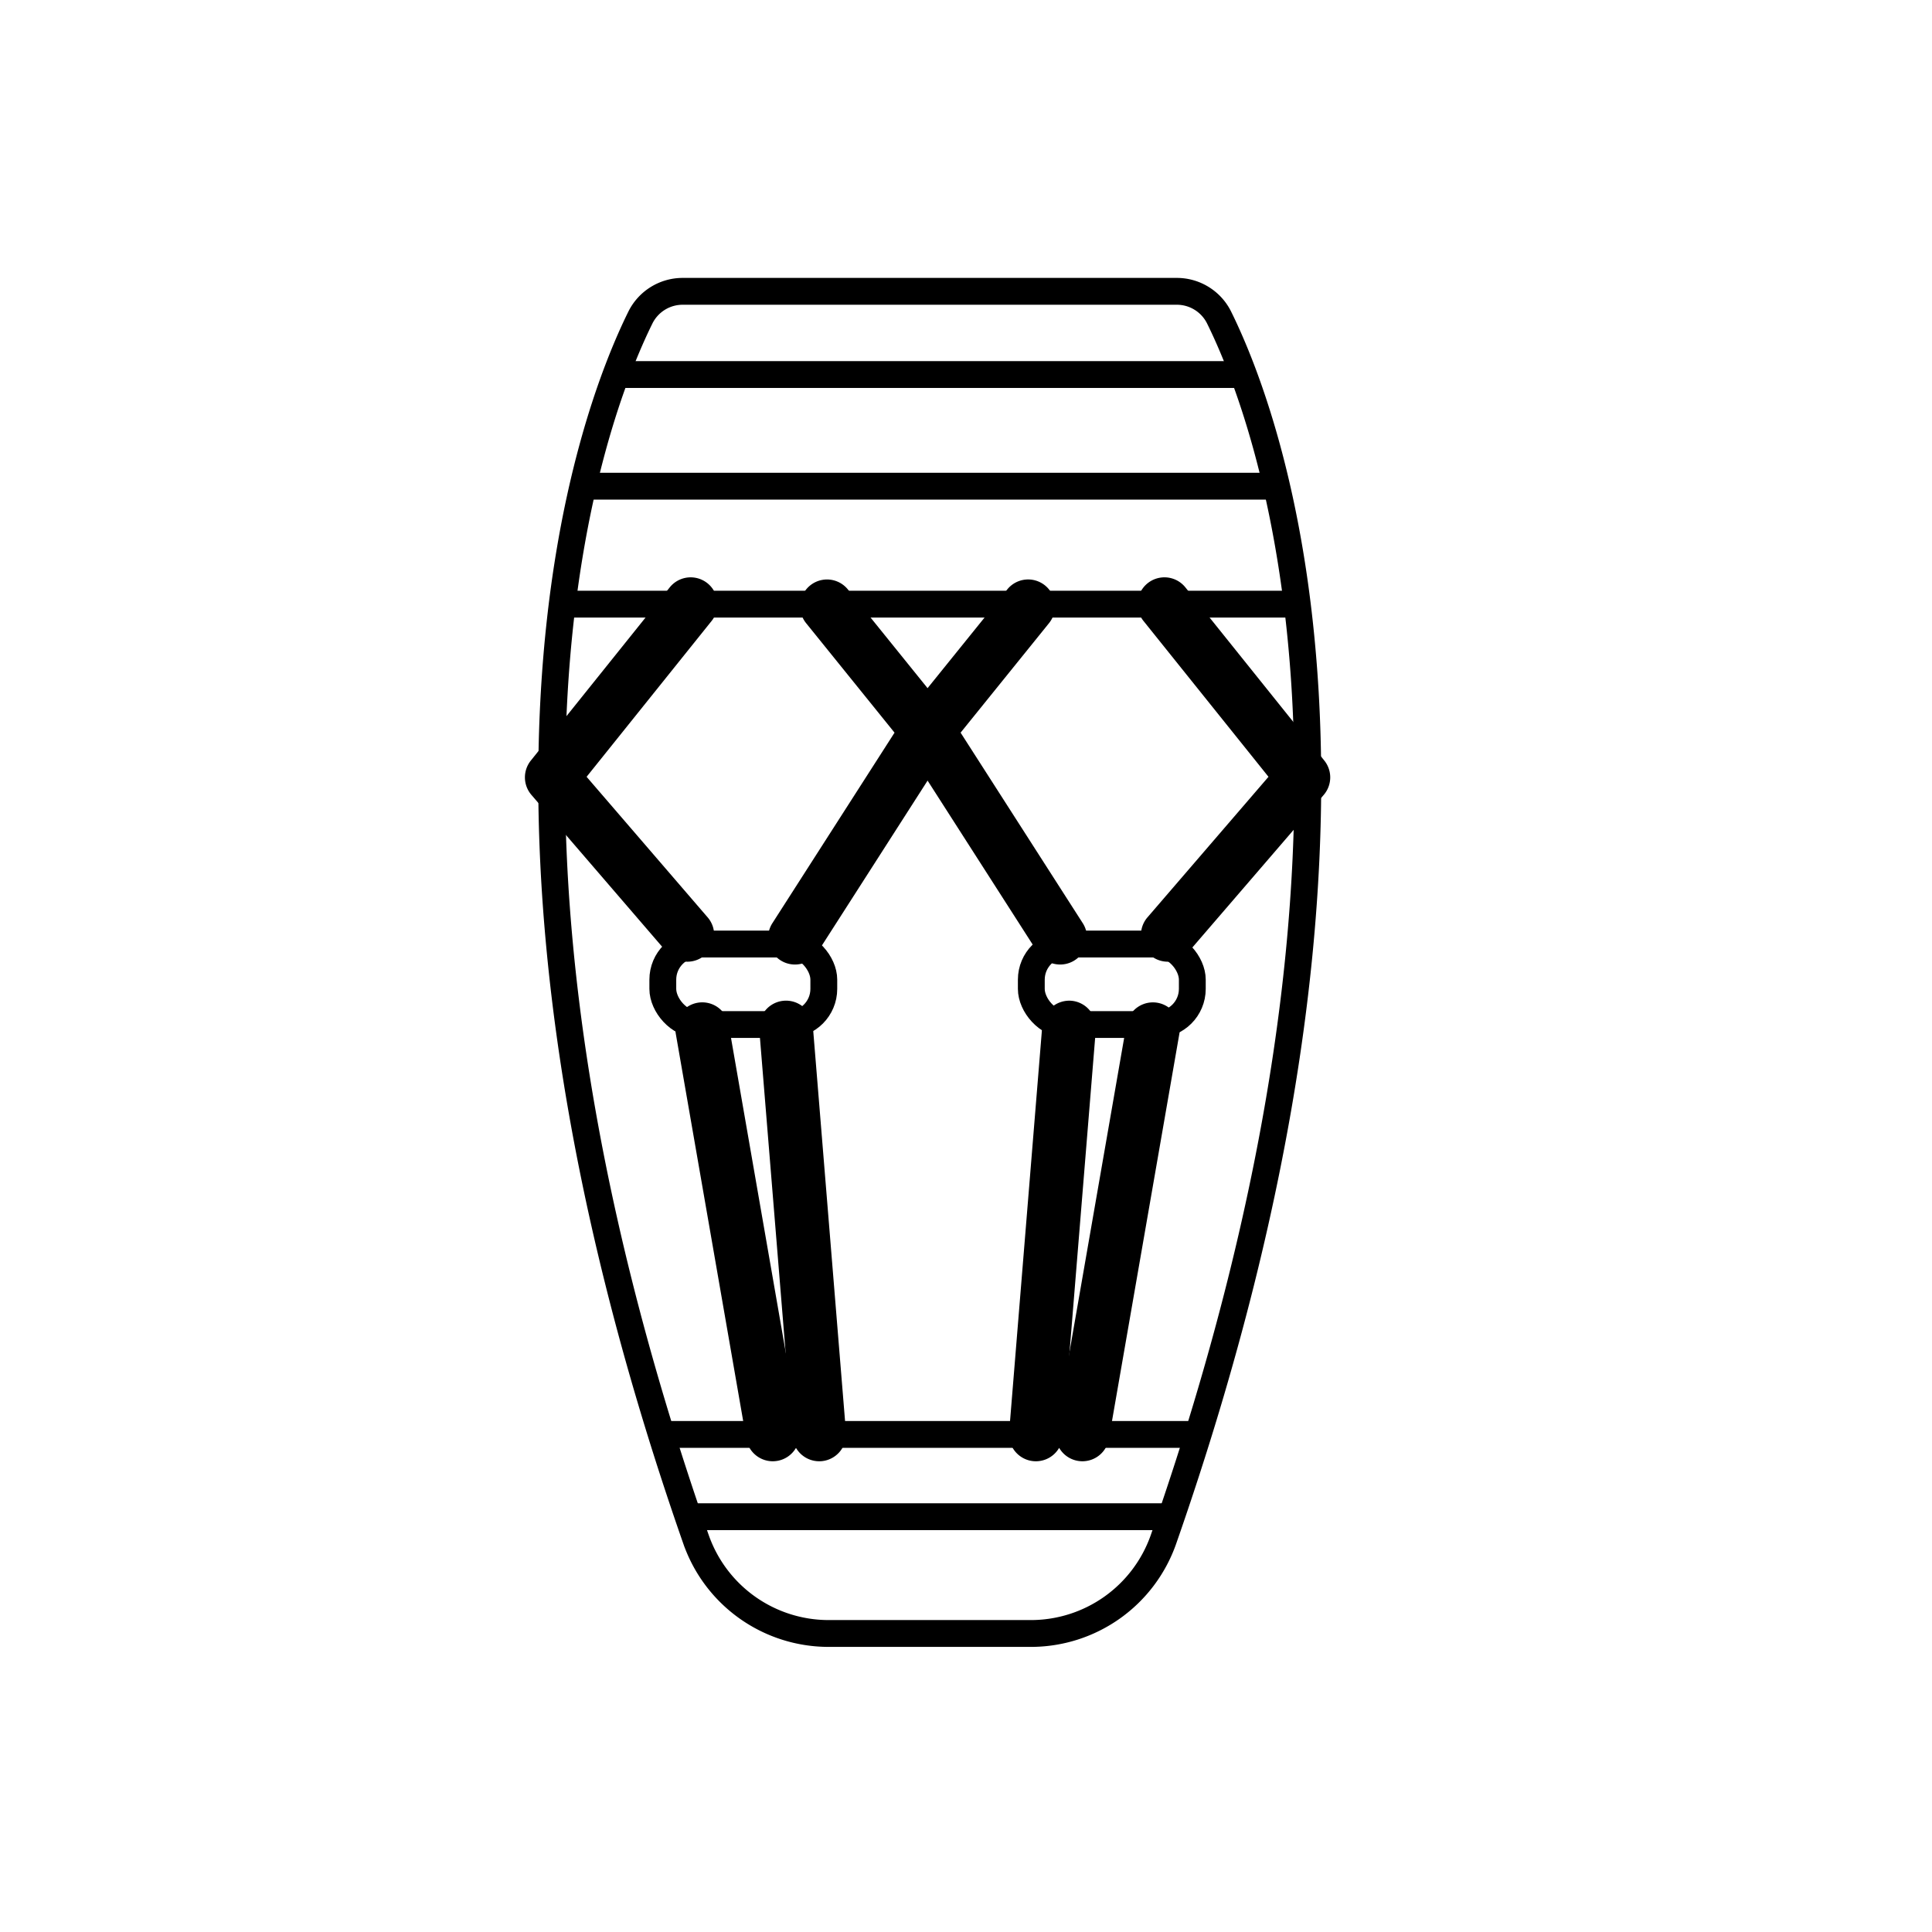 <svg id="emoji" viewBox="0 0 72 72" xmlns="http://www.w3.org/2000/svg" width="64" height="64">
  <g id="line-supplement">
    <path d="M29.625,35.945a1,1,0,0,1-.841-1.54l4.553-7.101L30.042,23.224a1,1,0,0,1,1.557-1.256l3.747,4.642a1,1,0,0,1,.064,1.168l-4.941,7.708A.999.999,0,0,1,29.625,35.945Z"/>
    <path d="M25.615,35.84a1,1,0,0,1-.758-.348L19.804,29.623a1.001,1.001,0,0,1-.022-1.278L24.959,21.89a1,1,0,0,1,1.56,1.252l-4.658,5.807,4.512,5.239a1,1,0,0,1-.758,1.652Z"/>
    <path d="M28.797,54.457a1.001,1.001,0,0,1-.984-.828L25.185,38.527a1,1,0,1,1,1.971-.344l2.628,15.102a1,1,0,0,1-.814,1.157A1.057,1.057,0,0,1,28.797,54.457Z"/>
    <path d="M30.529,54.457a1,1,0,0,1-.996-.919L28.296,38.373a1,1,0,0,1,1.994-.162L31.527,53.376a1.001,1.001,0,0,1-.916,1.078C30.584,54.456,30.557,54.457,30.529,54.457Z"/>
    <path d="M39.51,35.945a.999.999,0,0,1-.843-.46l-4.941-7.708a1,1,0,0,1,.064-1.168l3.747-4.642a1,1,0,0,1,1.557,1.256l-3.295,4.081,4.553,7.101a1,1,0,0,1-.841,1.54Z"/>
    <path d="M43.52,35.84a1,1,0,0,1-.758-1.652l4.511-5.239-4.658-5.807a1,1,0,0,1,1.561-1.252l5.178,6.455a1.001,1.001,0,0,1-.022,1.278l-5.053,5.869A.998.998,0,0,1,43.52,35.84Z"/>
    <path d="M40.339,54.457a1.036,1.036,0,0,1-.172-.015,1,1,0,0,1-.815-1.156L41.98,38.185a1,1,0,1,1,1.971.342l-2.627,15.101A1.001,1.001,0,0,1,40.339,54.457Z"/>
    <path d="M38.605,54.457c-.027,0-.055-.001-.082-.003a1.001,1.001,0,0,1-.916-1.078l1.237-15.165a1.011,1.011,0,0,1,1.078-.916,1.001,1.001,0,0,1,.916,1.078L39.602,53.538A1,1,0,0,1,38.605,54.457Z"/>
  </g>
  <g id="line">
    <path fill="none" stroke="#000" strokeMiterlimit="10" strokeWidth="2" d="M43.356,57.378C52.84,30.25,47.284,15.58,45.431,11.831a1.758,1.758,0,0,0-1.583-.974H25.45a1.758,1.758,0,0,0-1.583.974c-1.853,3.75-7.409,18.42,2.075,45.547a5.237,5.237,0,0,0,4.941,3.497h7.531A5.237,5.237,0,0,0,43.356,57.378Z"/>
    <line x1="21.725" x2="47.573" y1="18.119" y2="18.119" fill="none" stroke="#000" strokeLinecap="round" strokeMiterlimit="10" strokeWidth="2"/>
    <line x1="23.271" x2="46.34" y1="13.958" y2="13.958" fill="none" stroke="#000" strokeLinecap="round" strokeMiterlimit="10" strokeWidth="2"/>
    <line x1="20.953" x2="48.343" y1="22.515" y2="22.515" fill="none" stroke="#000" strokeLinecap="round" strokeMiterlimit="10" strokeWidth="2"/>
    <rect x="24.701" y="35.181" rx="1.328" width="6" height="3" fill="none" stroke="#000" strokeMiterlimit="10" strokeWidth="2"/>
    <line x1="24.648" x2="44.61" y1="53.457" y2="53.457" fill="none" stroke="#000" strokeLinecap="round" strokeMiterlimit="10" strokeWidth="2"/>
    <line x1="25.981" x2="43.337" y1="56.523" y2="56.523" fill="none" stroke="#000" strokeLinecap="round" strokeMiterlimit="10" strokeWidth="2"/>
    <rect x="38.434" y="35.181" rx="1.328" width="6" height="3" transform="matrix(-1 0 0 -1 82.868 73.362)" fill="none" stroke="#000" strokeMiterlimit="10" strokeWidth="2"/>
  </g>
</svg>
